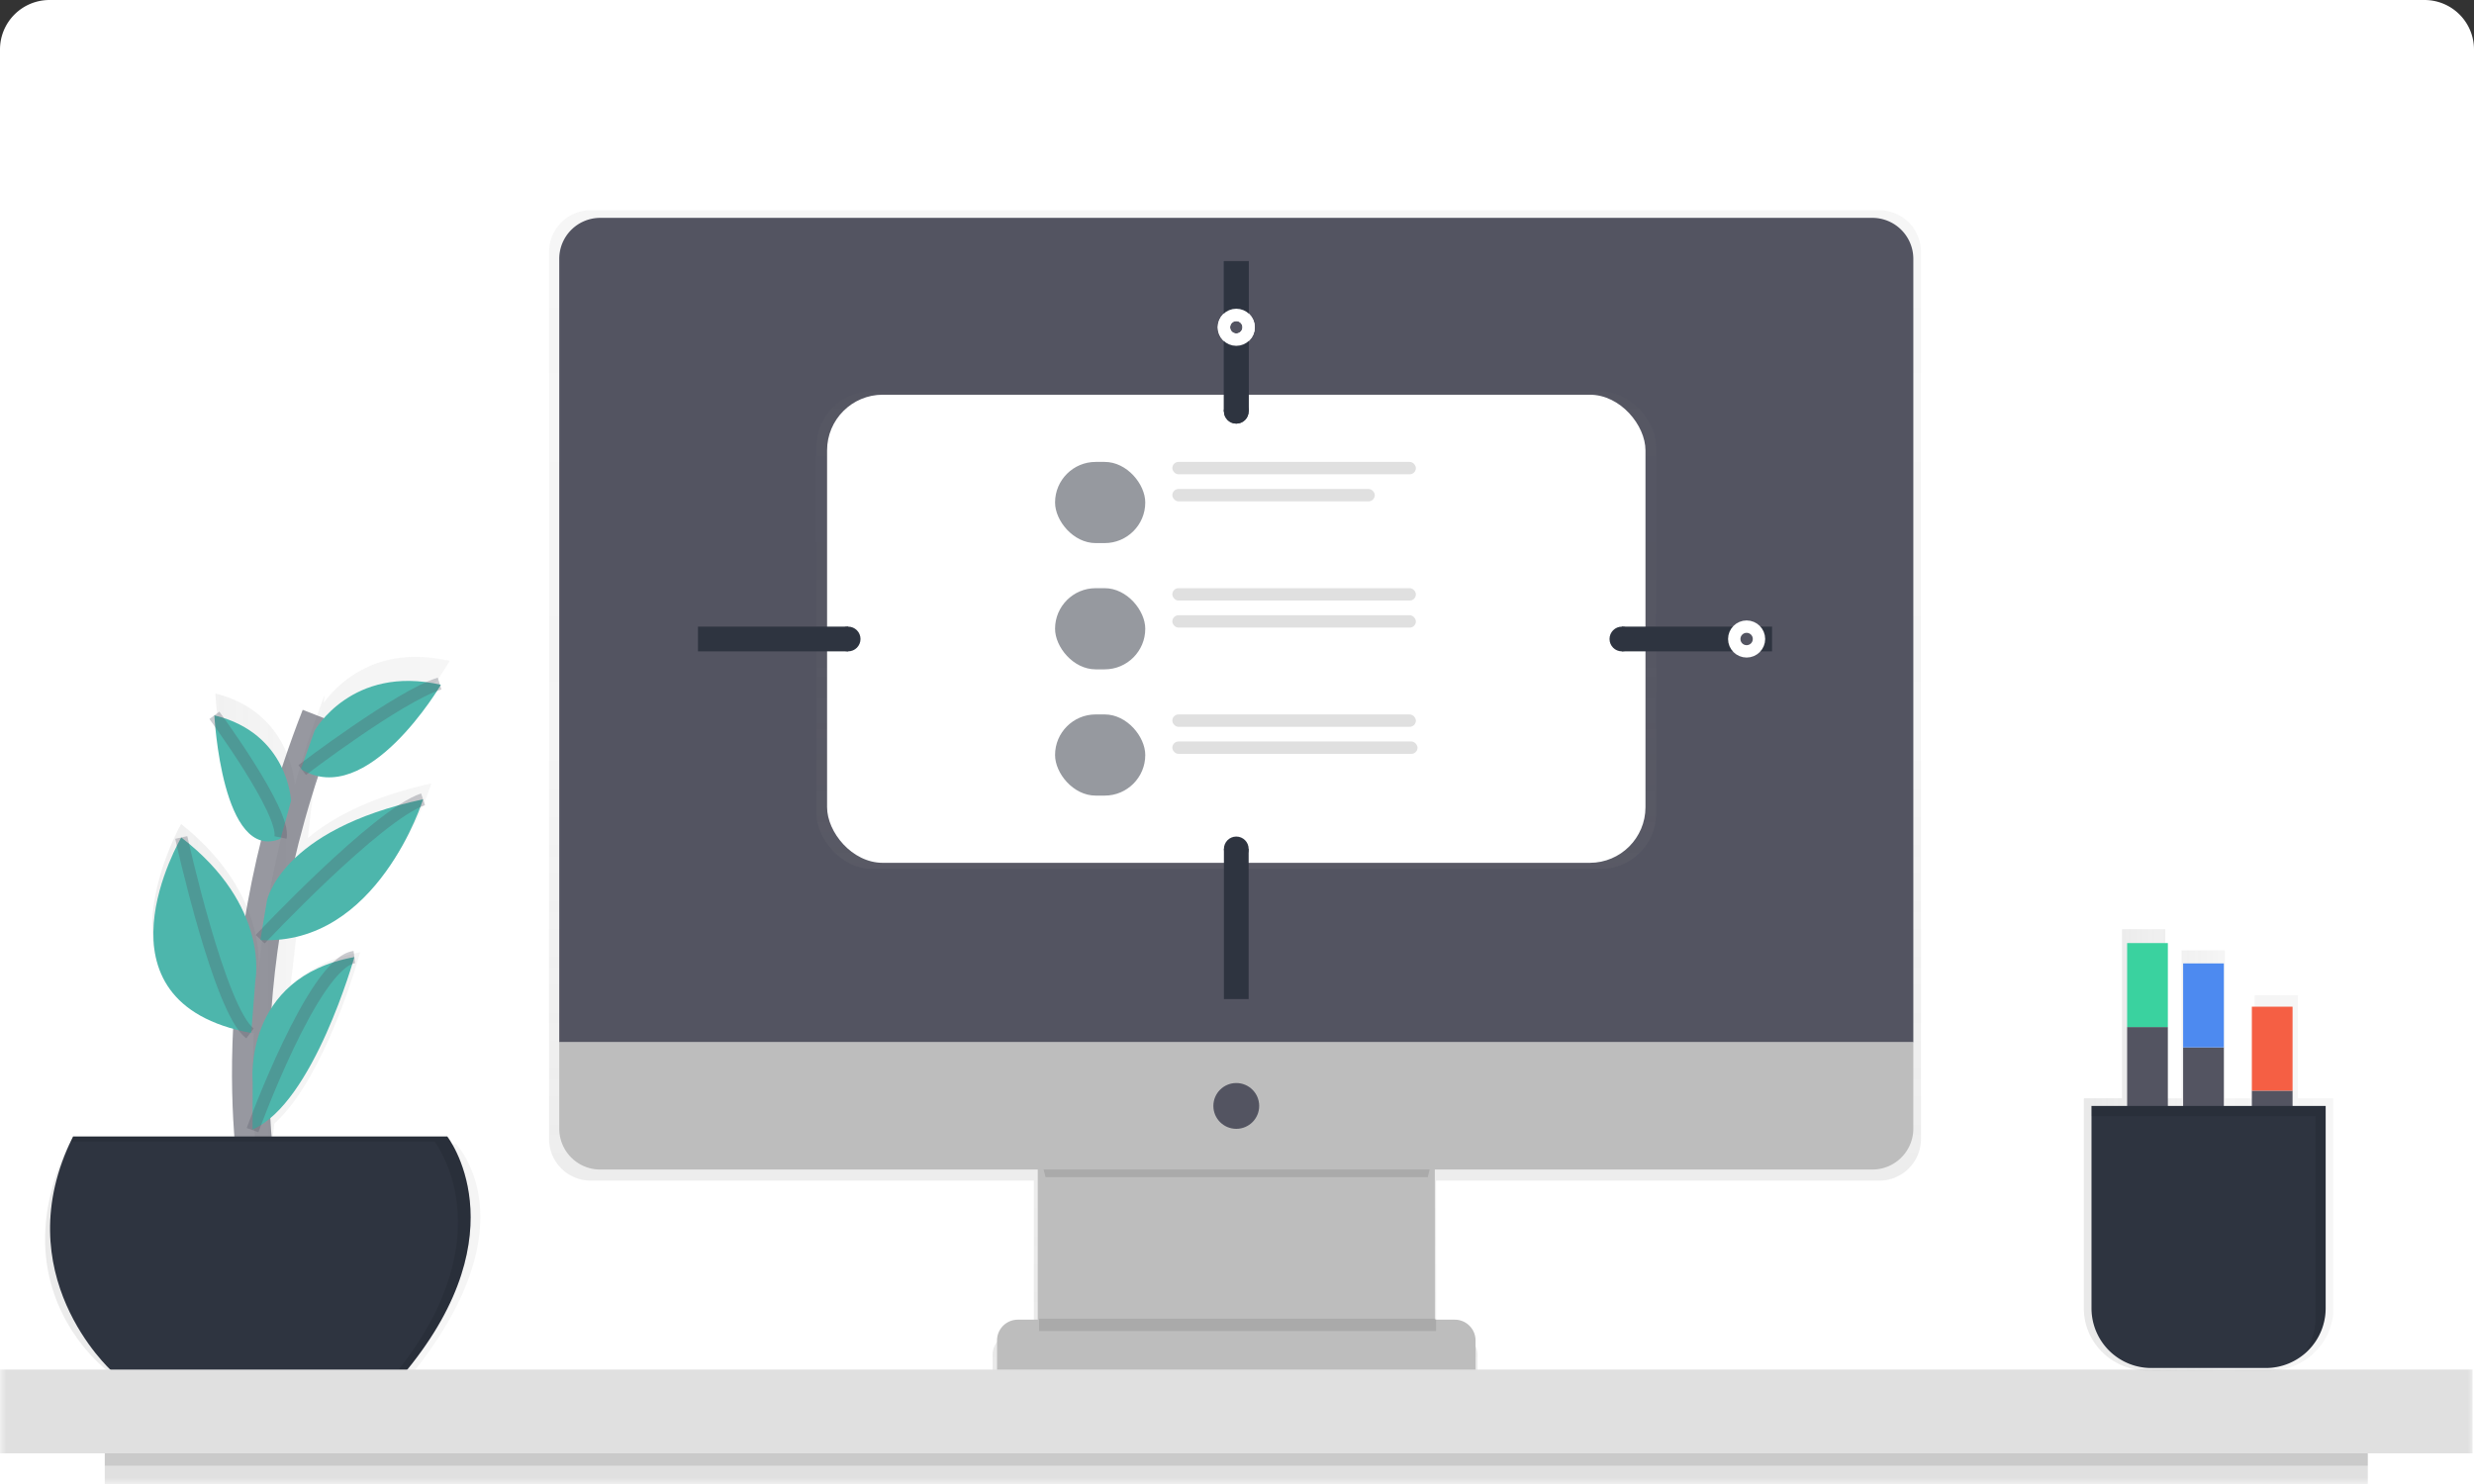 <svg xmlns="http://www.w3.org/2000/svg" xmlns:xlink="http://www.w3.org/1999/xlink" width="200" height="120" viewBox="0 0 200 120">
    <rect x="0" y="0" width="200" height="120" fill="#333333" stroke="none"/>
    <defs>
        <path id="a" d="M4 0h192a4 4 0 0 1 4 4v116H0V4a4 4 0 0 1 4-4z"/>
        <linearGradient id="c" x1="50%" x2="50%" y1="99.998%" y2="0%">
            <stop offset="0%" stop-color="gray" stop-opacity=".25"/>
            <stop offset="54%" stop-color="gray" stop-opacity=".12"/>
            <stop offset="100%" stop-color="gray" stop-opacity=".1"/>
        </linearGradient>
        <linearGradient id="d" x1="50%" x2="50%" y1="100%" y2="0%">
            <stop offset="0%" stop-color="gray" stop-opacity=".25"/>
            <stop offset="54%" stop-color="gray" stop-opacity=".12"/>
            <stop offset="100%" stop-color="gray" stop-opacity=".1"/>
        </linearGradient>
        <linearGradient id="e" x1="-.001%" x2="100.006%" y1="50.015%" y2="50.015%">
            <stop offset="0%" stop-color="gray" stop-opacity=".25"/>
            <stop offset="54%" stop-color="gray" stop-opacity=".12"/>
            <stop offset="100%" stop-color="gray" stop-opacity=".1"/>
        </linearGradient>
        <linearGradient id="f" x1="0%" x2="100.041%" y1="50.003%" y2="50.003%">
            <stop offset="0%" stop-color="gray" stop-opacity=".25"/>
            <stop offset="54%" stop-color="gray" stop-opacity=".12"/>
            <stop offset="100%" stop-color="gray" stop-opacity=".1"/>
        </linearGradient>
    </defs>
    <g fill="none" fill-rule="evenodd">
        <mask id="b" fill="#fff">
            <use xlink:href="#a"/>
        </mask>
        <use fill="#FFF" xlink:href="#a"/>
        <g mask="url(#b)">
            <g transform="translate(0 17)">
                <path fill="url(#c)" fill-rule="nonzero" d="M107.698 0H3.504A3.368 3.368 0 0 0 .148 3.379V75.09a3.368 3.368 0 0 0 3.356 3.378H39.34v12.379h-1.634a1.708 1.708 0 0 0-1.702 1.714v2.483h3.336v1.47h32.522v-1.47h3.336v-2.483a1.708 1.708 0 0 0-1.702-1.714h-1.537v-.107h-.105V78.469h35.844a3.368 3.368 0 0 0 3.356-3.378V3.379A3.368 3.368 0 0 0 107.698 0z" opacity=".7" transform="translate(44.239)"/>
                <path fill="#BDBDBD" fill-rule="nonzero" d="M83.893 76.337h32.099v18.93H83.893z"/>
                <path fill="#000" fill-rule="nonzero" d="M84.525 78.19h30.899c.372-1.62.67-2.676.67-2.676H83.79s.331 1.052.735 2.675z" opacity=".1"/>
                <path fill="#535461" fill-rule="nonzero" d="M48.523.617h102.84a3.313 3.313 0 0 1 3.312 3.313v63.354H45.21V3.93A3.313 3.313 0 0 1 48.523.617z"/>
                <path fill="#BDBDBD" fill-rule="nonzero" d="M151.362 77.572H48.522a3.313 3.313 0 0 1-3.312-3.313v-6.975h109.465v6.975a3.313 3.313 0 0 1-3.313 3.313z"/>
                <circle cx="99.942" cy="72.428" r="1.852" fill="#535461" fill-rule="nonzero"/>
                <path fill="#BDBDBD" fill-rule="nonzero" d="M82.282 89.712h35.32c.93 0 1.682.753 1.682 1.681v2.434H80.601v-2.434a1.681 1.681 0 0 1 1.68-1.681z"/>
                <rect width="67.901" height="38.634" x=".148" y=".025" fill="url(#d)" fill-rule="nonzero" opacity=".5" rx="4.5" transform="translate(65.844 14.61)"/>
                <rect width="66.16" height="37.852" x="66.862" y="14.918" fill="#FFF" fill-rule="nonzero" rx="4.5"/>
                <rect width="7.292" height="6.564" x=".107" y=".187" fill="#2E3440" fill-rule="nonzero" opacity=".5" rx="3.282" transform="translate(85.185 20.165)"/>
                <rect width="19.689" height="1" x="94.772" y="20.352" fill="#E0E0E0" fill-rule="nonzero" rx=".5"/>
                <rect width="16.366" height="1" x="94.772" y="22.541" fill="#E0E0E0" fill-rule="nonzero" rx=".5"/>
                <rect width="7.292" height="6.564" x=".107" y=".109" fill="#2E3440" fill-rule="nonzero" opacity=".5" rx="3.282" transform="translate(85.185 30.453)"/>
                <rect width="19.689" height="1" x="94.772" y="30.562" fill="#E0E0E0" fill-rule="nonzero" rx=".5"/>
                <rect width="19.689" height="1" x="94.772" y="32.749" fill="#E0E0E0" fill-rule="nonzero" rx=".5"/>
                <rect width="7.292" height="6.564" x=".107" y=".031" fill="#2E3440" fill-rule="nonzero" opacity=".5" rx="3.282" transform="translate(85.185 40.74)"/>
                <rect width="19.689" height="1" x="94.772" y="40.772" fill="#E0E0E0" fill-rule="nonzero" rx=".5"/>
                <rect width="19.821" height="1" x="94.772" y="42.959" fill="#E0E0E0" fill-rule="nonzero" rx=".5"/>
                <path fill="#000" fill-rule="nonzero" stroke="#2E3440" stroke-width="2" d="M99.942 8.642V4.115M99.942 16.255v-5.94"/>
                <circle cx="99.942" cy="16.255" r="1" fill="#2E3440" fill-rule="nonzero"/>
                <circle cx="99.942" cy="9.465" r="1" stroke="#FFF"/>
                <path fill="#000" fill-rule="nonzero" stroke="#2E3440" stroke-width="2" d="M99.942 8.642V4.115M99.942 16.255v-5.94"/>
                <circle cx="99.942" cy="16.255" r="1" fill="#2E3440" fill-rule="nonzero"/>
                <circle cx="99.942" cy="9.465" r="1" stroke="#FFF"/>
                <path fill="#000" fill-rule="nonzero" stroke="#2E3440" stroke-width="2" d="M99.942 57.407v6.379M99.942 51.646v5.94"/>
                <circle cx="99.942" cy="51.646" r="1" fill="#2E3440" fill-rule="nonzero"/>
                <path fill="#000" fill-rule="nonzero" stroke="#2E3440" stroke-width="2" d="M62.905 34.67h-6.481M68.564 34.67h-5.94"/>
                <circle cx="68.564" cy="34.671" r="1" fill="#2E3440" fill-rule="nonzero"/>
                <path fill="#000" fill-rule="nonzero" d="M83.996 89.631h32.099v1h-32.1z" opacity=".1"/>
                <path fill="url(#e)" fill-rule="nonzero" d="M33.374 39.519H18.477l.206-1.675c4.21-3.78 6.932-13.85 6.932-13.85-.06.008-.12.02-.179.037-2.469.498-4.226 1.512-5.455 2.732l.523-4.456c7.778-1.675 10.862-11.963 10.862-11.963-4.963 1.1-8.057 2.804-9.98 4.421l.766-6.547c5.26 1.805 10.7-7.782 10.7-7.782l-.206-.043.103-.066-.156.056c-5.813-1.253-8.92 2.07-9.928 3.45l.076-.642c-.154.412-.303.815-.449 1.21v.017a70.922 70.922 0 0 0-1.13 3.304 88.705 88.705 0 0 0-.835 2.757v-.012s-.24-5.856-6.415-7.397c0 0 .648 12.772 5.54 10.681a96.897 96.897 0 0 0-1.143 5.364 87.84 87.84 0 0 0-.535 3.292l-.03.033.03-.024-.013.084c-.137.97-.253 1.915-.35 2.835.095-1.773-.228-6.897-6.265-11.712 0 0-8.025 14.103 5.659 16.873l.09.078-.02-.064.123.027.055-.724a76.006 76.006 0 0 0 .048 9.074l.043.607H2.076C-3.673 51.384 5.27 57.9 5.27 57.9h24.69c9.59-12.086 3.414-18.382 3.414-18.382z" opacity=".7" transform="translate(3.498 36.008)"/>
                <path stroke="#535461" stroke-width="3" d="M21.136 80.041s-3.91-17.078 4.732-39.094" opacity=".6"/>
                <path fill="#2E3440" fill-rule="nonzero" d="M5.91 74.897h30.246s5.967 7.613-3.292 18.93H8.996s-8.642-7.819-3.087-18.93z"/>
                <path fill="#4DB6AC" fill-rule="nonzero" d="M25.434 42.078s3.006-5.35 10.208-3.704c0 0-5.953 10.136-11.317 6.817l1.11-3.113zM23.529 47.755s-.233-5.471-6.2-6.911c0 0 .618 11.934 5.35 9.979l.85-3.068zM21.578 55.835s1.101-5.732 12.624-8.201c0 0-3.675 11.856-13.155 11.38l.531-3.179z"/>
                <path fill="#4DB6AC" fill-rule="nonzero" d="M20.644 62.27s1.212-5.994-5.99-11.55c0 0-7.819 13.307 5.655 15.809l.335-4.26z"/>
                <path fill="#4DB6AC" fill-rule="nonzero" d="M20.428 70.508s-.835-8.471 8.218-10.117c0 0-3.306 11.83-8.23 13.938l.012-3.82z"/>
                <path stroke="#535461" d="M24.428 45.267s7.819-5.967 11.111-6.995M21.033 58.95s9.465-10.082 13.169-11.316M17.33 40.844s5.76 7.819 5.349 9.876M14.654 50.72s3.087 13.992 5.556 15.844M20.416 74.383s4.938-13.58 8.23-13.992" opacity=".3"/>
                <path fill="#000" fill-rule="nonzero" d="M36.156 74.897H5.91c-.067.138-.133.276-.205.412h29.424s5.82 7.43-2.963 18.518h.7c9.258-11.317 3.291-18.93 3.291-18.93z" opacity=".1"/>
                <path fill="#E0E0E0" fill-rule="nonzero" d="M0 93.745h199.885v6.776H0zM8.469 100.521h182.944v2.772H8.469z"/>
                <path fill="#000" fill-rule="nonzero" d="M8.469 100.521h182.944v1H8.469z" opacity=".1"/>
                <path fill="#000" fill-rule="nonzero" stroke="#2E3440" stroke-width="2" d="M142.02 34.67h1.235M131.115 34.67h9.235"/>
                <circle cx="131.115" cy="34.671" r="1" fill="#2E3440" fill-rule="nonzero"/>
                <circle cx="141.198" cy="34.671" r="1" stroke="#FFF"/>
                <path fill="url(#f)" fill-rule="nonzero" d="M19.49 33.514l.02-.03c.043-.066.085-.135.126-.206l.022-.04c.04-.067.078-.135.114-.205l.018-.035a4.895 4.895 0 0 0 .309-.761l.02-.068.054-.192.02-.09a3.59 3.59 0 0 0 .037-.175c0-.033.013-.066.019-.099l.027-.175c.008-.06 0-.068.012-.1.012-.033.012-.126.017-.19v-.088-17.274h-2.85v-8.33h-3.498v8.33h-2.412V1.823H8.047v11.963H6.733V.113H3.235v13.673H.148v16.996c0 2.774 2.307 5.02 5.144 5.02h9.877a5.183 5.183 0 0 0 4.164-2.07c.051-.072.103-.145.157-.218z" opacity=".7" transform="translate(168.313 58.025)"/>
                <path fill="#535461" fill-rule="nonzero" d="M171.959 66.049h3.292v20.576h-3.292z"/>
                <path fill="#3AD29F" fill-rule="nonzero" d="M171.959 59.259h3.292v6.79h-3.292z"/>
                <path fill="#535461" fill-rule="nonzero" d="M176.486 67.695h3.292v20.576h-3.292z"/>
                <path fill="#4D8AF0" fill-rule="nonzero" d="M176.486 60.905h3.292v6.79h-3.292z"/>
                <path fill="#535461" fill-rule="nonzero" d="M182.041 71.193h3.292v20.576h-3.292z"/>
                <path fill="#F55F44" fill-rule="nonzero" d="M182.041 64.403h3.292v6.79h-3.292z"/>
                <path fill="#2E3440" fill-rule="nonzero" d="M169.078 72.428h18.93v16.358a4.835 4.835 0 0 1-4.835 4.835h-9.26a4.835 4.835 0 0 1-4.835-4.835V72.428z"/>
                <path fill="#000" fill-rule="nonzero" d="M169.078 72.428v.823h18.107v16.358a4.813 4.813 0 0 1-1.029 2.982 4.825 4.825 0 0 0 1.852-3.805V72.428h-18.93z" opacity=".1"/>
            </g>
        </g>
    </g>
</svg>
